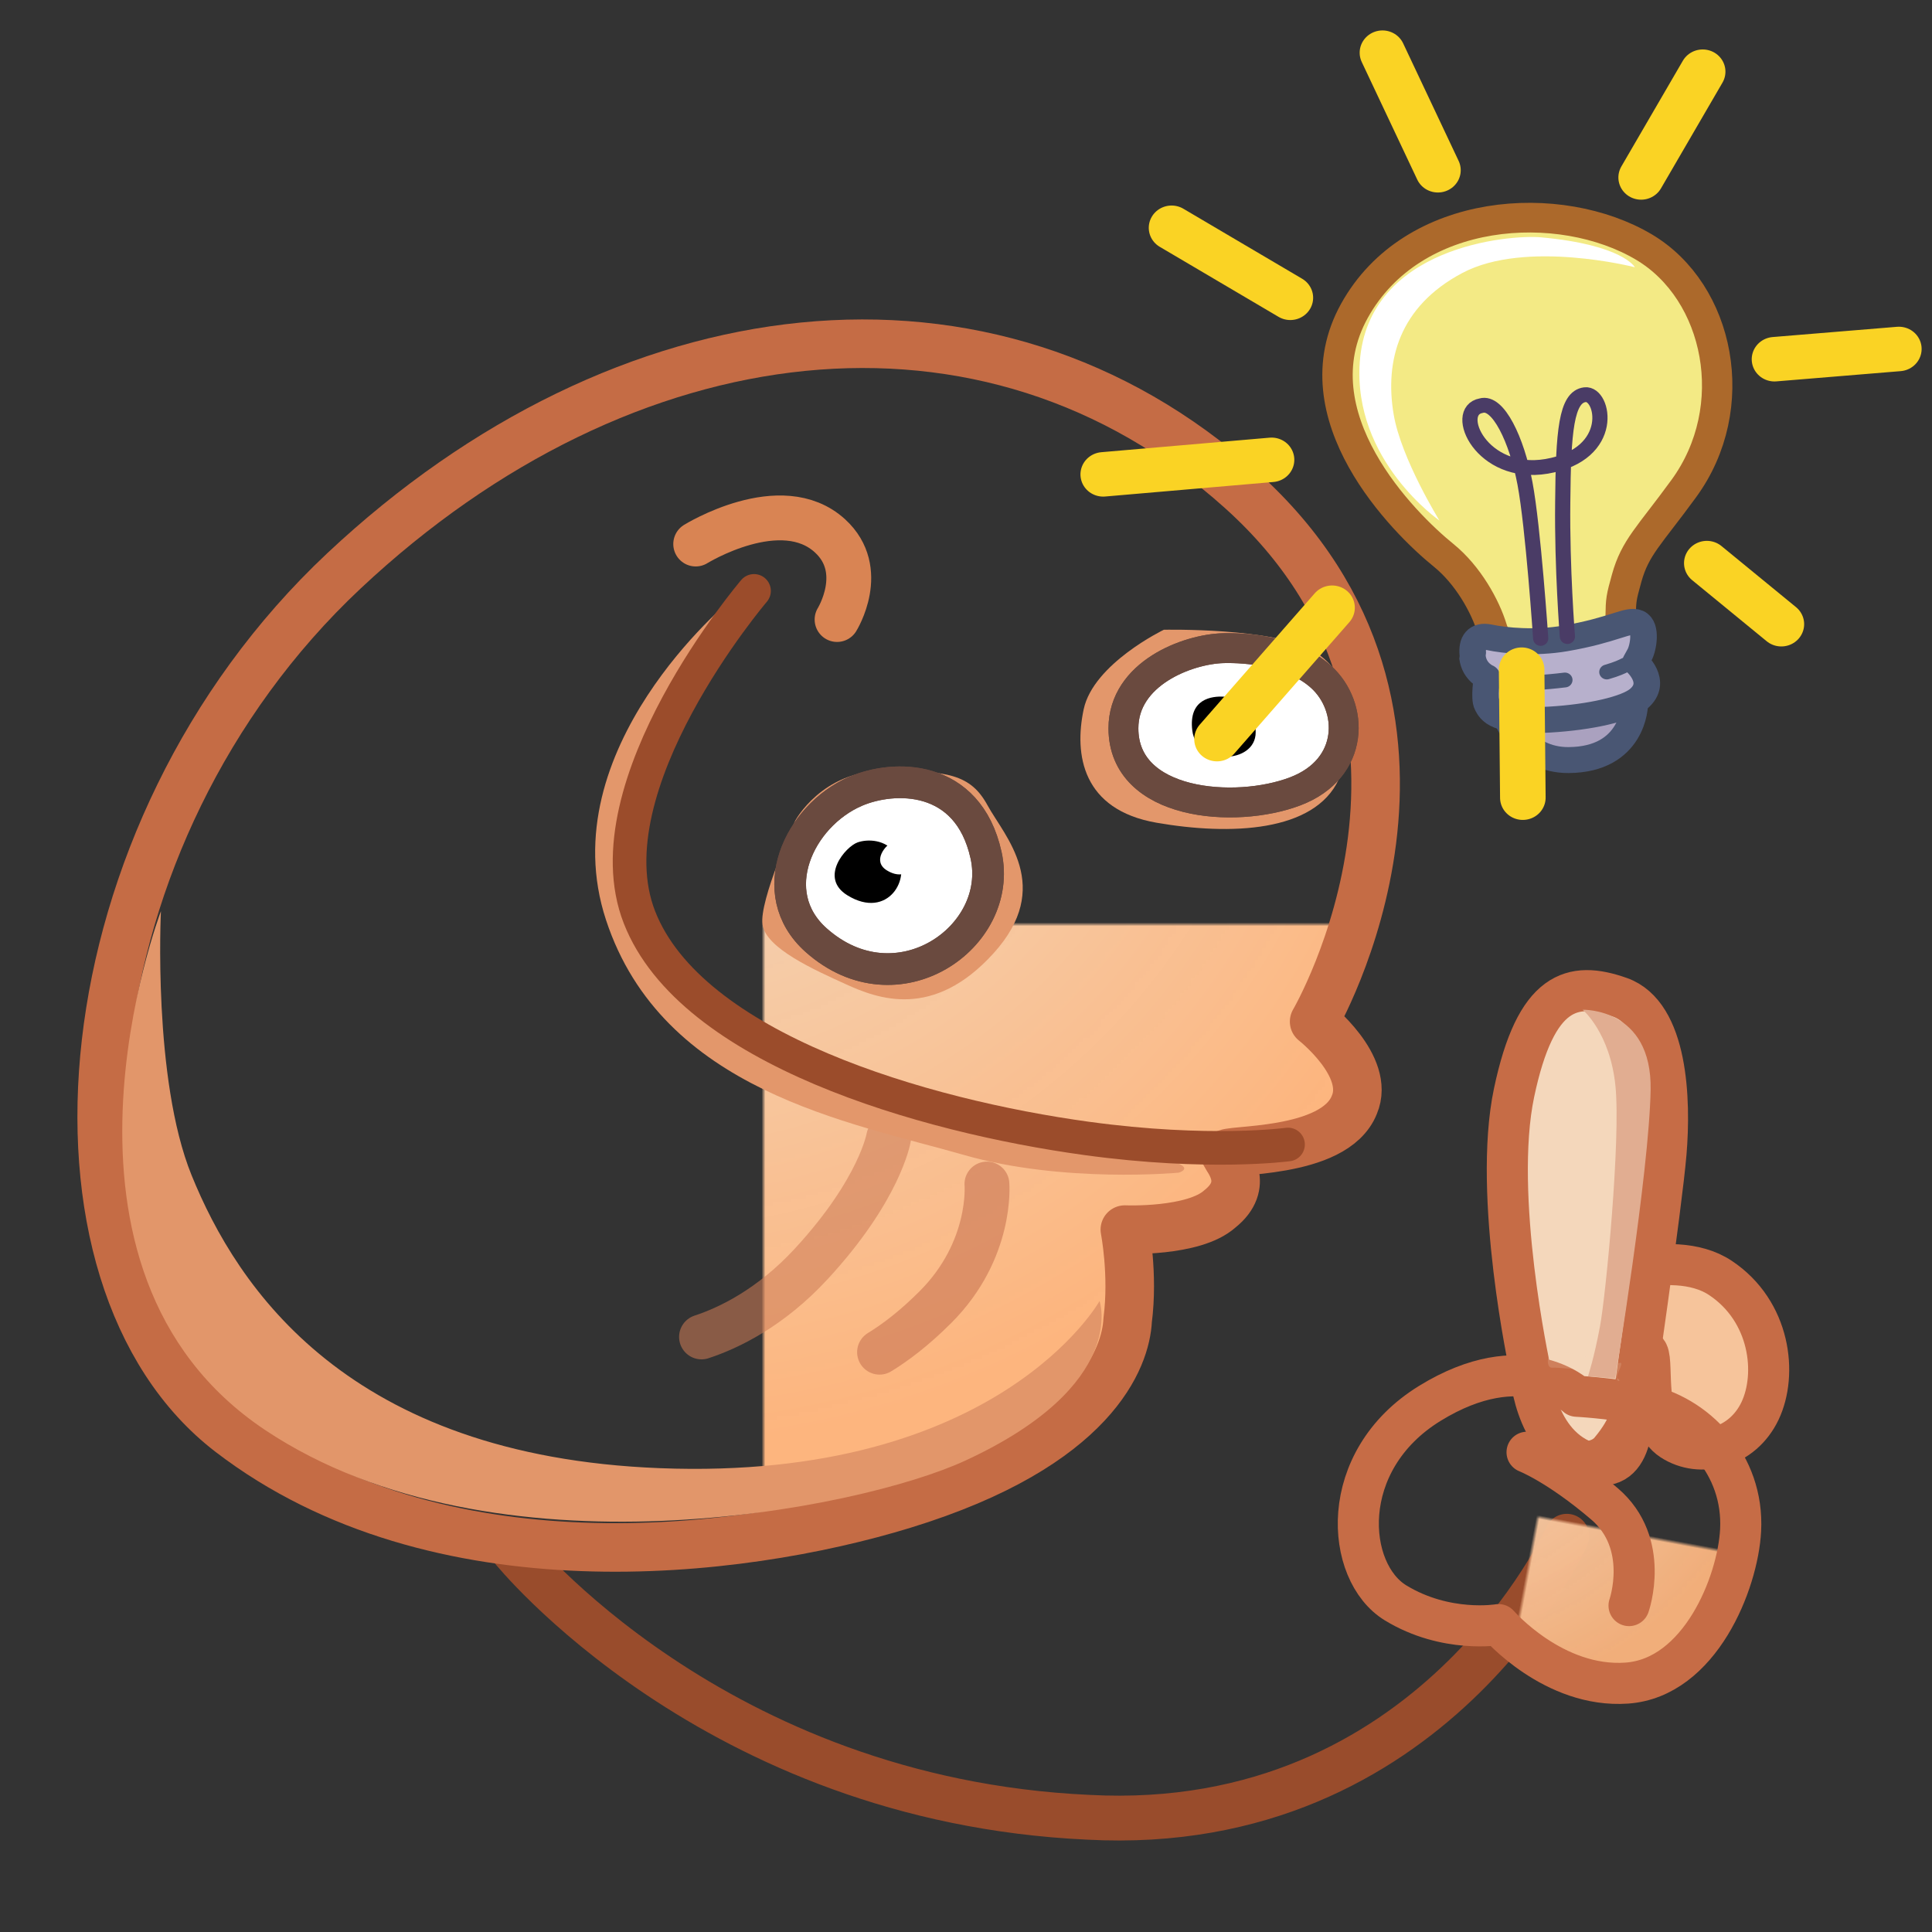 <svg xmlns="http://www.w3.org/2000/svg" xmlns:xlink="http://www.w3.org/1999/xlink" viewBox="0 0 512 512" width="512" height="512" style="width: 100%; height: 100%; transform: translate3d(0,0,0); content-visibility: visible;" preserveAspectRatio="xMidYMid meet"><rect x="0" y="0" width="512" height="512" fill="#333333" stroke="none"/><defs><clipPath id="__lottie_element_2"><rect width="512" height="512" x="0" y="0"></rect></clipPath><clipPath id="__lottie_element_4"><path d="M0,0 L512,0 L512,512 L0,512z"></path></clipPath><radialGradient id="__lottie_element_13" spreadMethod="pad" gradientUnits="userSpaceOnUse" cx="-33.145" cy="-93.27" r="233.236" fx="-33.145" fy="-93.27"><stop offset="0%" stop-color="rgb(255,234,212)"></stop><stop offset="50%" stop-color="rgb(254,208,169)"></stop><stop offset="100%" stop-color="rgb(253,181,126)"></stop></radialGradient><mask id="__lottie_element_15"><path fill="url(#__lottie_element_14)" d=" M147.407,26.053 C147.407,26.053 195.251,-55.766 127.794,-116.323 C60.337,-176.881 -37.209,-165.1 -112.331,-94.577 C-187.453,-24.054 -196.866,94.528 -142.713,136.078 C-87.56,178.396 -6.707,168.872 37.417,155.34 C88.81,139.578 96.999,115.886 97.489,105.961 C99.079,93.657 96.736,81.732 96.736,81.732 C96.736,81.732 115.149,82.504 122.168,76.193 C130.292,69.719 124.318,63.069 123.643,61.646 C123.214,60.023 152.833,61.931 158.18,48.3 C162.593,37.948 147.407,26.053 147.407,26.053z"></path></mask><radialGradient id="__lottie_element_14" spreadMethod="pad" gradientUnits="userSpaceOnUse" cx="-33.145" cy="-93.27" r="233.236" fx="-33.145" fy="-93.27"><stop stop-color="rgb(255,255,255)" offset="0%" stop-opacity="0.93"></stop><stop stop-color="rgb(255,255,255)" offset="57%" stop-opacity="0.965"></stop><stop stop-color="rgb(255,255,255)" offset="100%" stop-opacity="1"></stop></radialGradient><radialGradient id="__lottie_element_20" spreadMethod="pad" gradientUnits="userSpaceOnUse" cx="-42.04" cy="-44.343" r="102.701" fx="-42.04" fy="-44.343"><stop offset="0%" stop-color="rgb(255,231,208)"></stop><stop offset="50%" stop-color="rgb(248,202,165)"></stop><stop offset="100%" stop-color="rgb(241,174,122)"></stop></radialGradient><mask id="__lottie_element_22"><path fill="url(#__lottie_element_21)" d=" M4.319,-33.669 C4.319,-33.669 -12.18,-44.363 -34.01,-24.646 C-55.839,-4.929 -48.093,23.942 -33.306,29.575 C-18.518,35.209 -5.139,30.28 -5.139,30.28 C-5.139,30.28 12.466,44.363 31.479,39.434 C50.491,34.505 55.839,7.645 54.012,-6.338 C51.723,-23.861 36.559,-34.714 21.755,-34.759 C12.56,-34.786 4.319,-33.669 4.319,-33.669z"></path></mask><radialGradient id="__lottie_element_21" spreadMethod="pad" gradientUnits="userSpaceOnUse" cx="-42.04" cy="-44.343" r="102.701" fx="-42.04" fy="-44.343"><stop stop-color="rgb(255,255,255)" offset="0%" stop-opacity="0.93"></stop><stop stop-color="rgb(255,255,255)" offset="57%" stop-opacity="0.965"></stop><stop stop-color="rgb(255,255,255)" offset="100%" stop-opacity="1"></stop></radialGradient><clipPath id="__lottie_element_34"><path d="M0,0 L512,0 L512,512 L0,512z"></path></clipPath><radialGradient id="__lottie_element_43" spreadMethod="pad" gradientUnits="userSpaceOnUse"><stop></stop><stop></stop><stop></stop></radialGradient><mask id="__lottie_element_45"><path fill="url(#__lottie_element_44)"></path></mask><radialGradient id="__lottie_element_44" spreadMethod="pad" gradientUnits="userSpaceOnUse"><stop stop-color="rgb(255,255,255)"></stop><stop stop-color="rgb(255,255,255)"></stop><stop stop-color="rgb(255,255,255)"></stop></radialGradient><radialGradient id="__lottie_element_50" spreadMethod="pad" gradientUnits="userSpaceOnUse"><stop></stop><stop></stop><stop></stop></radialGradient><mask id="__lottie_element_52"><path fill="url(#__lottie_element_51)"></path></mask><radialGradient id="__lottie_element_51" spreadMethod="pad" gradientUnits="userSpaceOnUse"><stop stop-color="rgb(255,255,255)"></stop><stop stop-color="rgb(255,255,255)"></stop><stop stop-color="rgb(255,255,255)"></stop></radialGradient></defs><g clip-path="url(#__lottie_element_2)"><g clip-path="url(#__lottie_element_34)" style="display: none;"><g style="display: none;"><g><path stroke-linecap="round" stroke-linejoin="round" fill-opacity="0"></path></g></g><g style="display: none;"><g><g><path fill="url(#__lottie_element_43)" mask="url(#__lottie_element_45)"></path><path stroke-linecap="round" stroke-linejoin="round" fill-opacity="0"></path></g><g><path></path></g></g></g><g style="display: none;"><g><path stroke-linecap="round" stroke-linejoin="round" fill-opacity="0"></path></g><g><path stroke-linecap="round" stroke-linejoin="round" fill-opacity="0"></path></g><g><path stroke-linecap="round" stroke-linejoin="round" fill-opacity="0"></path></g><g><path></path></g><g><path stroke-linecap="round" stroke-linejoin="round" fill-opacity="0"></path></g></g><g style="display: none;"><g><g><path></path></g><g><path></path><path stroke-linecap="round" stroke-linejoin="round" fill-opacity="0"></path></g><g><g><path></path></g><g><path></path></g></g><g><path stroke-linecap="round" stroke-linejoin="round" fill-opacity="0"></path></g></g><g><g><path></path></g><g><path></path><path stroke-linecap="round" stroke-linejoin="round" fill-opacity="0"></path></g><g><g><path></path></g><g><path></path></g></g><g><path stroke-linecap="round" stroke-linejoin="round" fill-opacity="0"></path></g></g></g><g style="display: none;"><g><g><path></path><path stroke-linecap="round" stroke-linejoin="round" fill-opacity="0"></path></g><g><path></path><path stroke-linecap="round" stroke-linejoin="round" fill-opacity="0"></path></g><g><path></path><path stroke-linecap="round" stroke-linejoin="round" fill-opacity="0"></path></g><g><path></path><path stroke-linecap="round" stroke-linejoin="round" fill-opacity="0"></path></g><g><path></path><path stroke-linecap="round" stroke-linejoin="round" fill-opacity="0"></path></g><g><path stroke-linecap="round" stroke-linejoin="round" fill-opacity="0"></path></g><g><g><path></path><path stroke-linecap="round" stroke-linejoin="round" fill-opacity="0"></path></g><g><path></path><path stroke-linecap="round" stroke-linejoin="round" fill-opacity="0"></path></g><g><path></path><path stroke-linecap="round" stroke-linejoin="round" fill-opacity="0"></path></g><g><path></path><path stroke-linecap="round" stroke-linejoin="round" fill-opacity="0"></path></g><g><path></path><path stroke-linecap="round" stroke-linejoin="round" fill-opacity="0"></path></g><g><path></path><path stroke-linecap="round" stroke-linejoin="round" fill-opacity="0"></path></g><g><path></path><path stroke-linecap="round" stroke-linejoin="round" fill-opacity="0"></path></g><g><path></path><path stroke-linecap="round" stroke-linejoin="round" fill-opacity="0"></path></g></g><g><path></path></g></g></g><g style="display: none;"><g><path></path><path stroke-linecap="round" stroke-linejoin="round" fill-opacity="0"></path></g><g><path></path><path stroke-linecap="round" stroke-linejoin="round" fill-opacity="0"></path></g><g><path fill="url(#__lottie_element_50)" mask="url(#__lottie_element_52)"></path><path stroke-linecap="round" stroke-linejoin="round" fill-opacity="0"></path></g><g><path stroke-linecap="round" stroke-linejoin="round" fill-opacity="0"></path></g><g><path></path></g><g><path></path></g></g></g><g clip-path="url(#__lottie_element_4)" style="display: block;" transform="matrix(1,0,0,1,0,0)" opacity="1"><g style="display: block;" transform="matrix(0.99,0,0,0.99,105.871,380.636)" opacity="1"><g opacity="1" transform="matrix(1,0,0,1,157.501,62.993)"><path stroke-linecap="round" stroke-linejoin="round" fill-opacity="0" stroke="rgb(153,76,44)" stroke-opacity="1" stroke-width="12" d=" M-127.501,-32.993 C-127.501,-32.993 -73.631,34.375 26.882,38.986 C119.108,43.942 154.97,-36.239 154.97,-36.239"></path></g></g><g style="display: block;" transform="matrix(0.99,0,0,0.99,-21.514,39.103)" opacity="1"><g opacity="1" transform="matrix(1,0,0,1,0,0)"><g opacity="1" transform="matrix(1,0,0,1,226.102,207.919)"><path fill="url(#__lottie_element_13)" mask="url(#__lottie_element_15)" fill-opacity="1" d="M0 0 M147.407,26.053 C147.407,26.053 195.251,-55.766 127.794,-116.323 C60.337,-176.881 -37.209,-165.1 -112.331,-94.577 C-187.453,-24.054 -196.866,94.528 -142.713,136.078 C-87.56,178.396 -6.707,168.872 37.417,155.34 C88.81,139.578 96.999,115.886 97.489,105.961 C99.079,93.657 96.736,81.732 96.736,81.732 C96.736,81.732 115.149,82.504 122.168,76.193 C130.292,69.719 124.318,63.069 123.643,61.646 C123.214,60.023 152.833,61.931 158.18,48.3 C162.593,37.948 147.407,26.053 147.407,26.053z"></path><path stroke-linecap="round" stroke-linejoin="round" fill-opacity="0" stroke="rgb(197,108,69)" stroke-opacity="1" stroke-width="13" d=" M147.407,26.053 C147.407,26.053 195.251,-55.766 127.794,-116.323 C60.337,-176.881 -37.209,-165.1 -112.331,-94.577 C-187.453,-24.054 -196.866,94.528 -142.713,136.078 C-87.56,178.396 -6.707,168.872 37.417,155.34 C88.81,139.578 96.999,115.886 97.489,105.961 C99.079,93.657 96.736,81.732 96.736,81.732 C96.736,81.732 115.149,82.504 122.168,76.193 C130.292,69.719 124.318,63.069 123.643,61.646 C123.214,60.023 152.833,61.931 158.18,48.3 C162.593,37.948 147.407,26.053 147.407,26.053z"></path></g><g opacity="1" transform="matrix(1,0,0,1,177.662,292.669)"><path fill="rgb(226,150,106)" fill-opacity="1" d=" M138.409,16.113 C138.409,16.113 111.321,64.399 20.654,60.843 C-62.712,57.574 -92.405,12.622 -104.665,-17.619 C-115.091,-43.339 -112.852,-88.256 -112.852,-88.256 C-112.852,-88.256 -149.505,7.658 -84.874,50.687 C-23.648,91.449 74.113,71.938 102.505,58.806 C146.24,38.577 138.409,16.113 138.409,16.113z"></path></g></g></g><g style="display: block;" transform="matrix(0.99,0,0,0.99,133.533,100.449)" opacity="1"><g opacity="1" transform="matrix(1,0,0,1,74.36,47.188)"><path stroke-linecap="round" stroke-linejoin="round" fill-opacity="0" stroke="rgb(217,132,83)" stroke-opacity="1" stroke-width="12" d=" M-23.012,-3.021 C-23.012,-3.021 -0.126,-17.188 12.951,-5.201 C23.012,4.022 14.829,17.188 14.829,17.188"></path></g><g opacity="1" transform="matrix(1,0,0,1,73.859,230.717)"><path stroke-linecap="round" stroke-linejoin="round" fill-opacity="0" stroke="rgb(206,123,87)" stroke-opacity="0.56" stroke-width="12" d=" M29.129,-27.596 C29.129,-27.596 26.829,-13.798 8.432,6.132 C-2.481,17.955 -13.663,23.304 -20.956,25.699"></path></g><g opacity="1" transform="matrix(1,0,0,1,110.141,240.4)"><path stroke-linecap="round" stroke-linejoin="round" fill-opacity="0" stroke="rgb(205,122,87)" stroke-opacity="0.65" stroke-width="12" d=" M19.164,-24.913 C19.164,-24.913 20.697,-7.282 5.366,8.049 C-0.366,13.781 -5.456,17.584 -9.581,20.1"></path></g><g opacity="1" transform="matrix(1,0,0,1,101.926,137.252)"><path fill="rgb(227,151,107)" fill-opacity="1" d=" M-41.197,-78.101 C-41.197,-78.101 -89.665,-38.278 -74.587,7.546 C-59.508,53.371 -9.048,61.748 21.271,70.464 C47.838,78.101 78.714,75.192 78.714,75.192 C78.714,75.192 89.664,72.191 51.967,68.1 C14.27,64.008 -64.354,36.459 -66.508,-6.092 C-68.662,-48.643 -41.197,-78.101 -41.197,-78.101z"></path></g><g opacity="1" transform="matrix(1,0,0,1,116.204,132.245)"><path stroke-linecap="round" stroke-linejoin="round" fill-opacity="0" stroke="rgb(155,76,43)" stroke-opacity="1" stroke-width="9" d=" M-49.244,-75.536 C-49.244,-75.536 -93.704,-23.409 -79.906,11.852 C-66.108,47.113 -3.829,65.032 39.761,71.025 C72.556,75.535 93.704,72.66 93.704,72.66"></path></g></g><g style="display: block;" transform="matrix(0.99,0,0,0.99,184.257,151.824)" opacity="1"><g opacity="1" transform="matrix(1,0,0,1,0,0)"><g opacity="1" transform="matrix(1,0,0,1,140.055,42.456)"><path fill="rgb(227,151,107)" fill-opacity="1" d=" M-14.629,-27.237 C-14.629,-27.237 -33.484,-18.158 -36.085,-5.948 C-38.685,6.261 -36.41,20.976 -16.58,24.419 C3.251,27.863 25.682,26.924 32.183,12.836 C38.685,-1.252 35.759,-15.34 25.357,-21.602 C14.954,-27.863 -14.629,-27.237 -14.629,-27.237z"></path></g><g opacity="1" transform="matrix(1,0,0,1,145.655,42.303)"><path fill="rgb(255,255,255)" fill-opacity="1" d=" M-4.216,-22.157 C-13.949,-21.925 -31.045,-15.338 -31.045,-0.694 C-31.045,20.003 -1.15,22.303 14.948,16.171 C31.045,10.038 30.71,-6.514 21.847,-14.491 C14.181,-21.39 1.906,-22.303 -4.216,-22.157z"></path><path stroke-linecap="round" stroke-linejoin="round" fill-opacity="0" stroke="rgb(106,74,63)" stroke-opacity="1" stroke-width="8" d=" M-4.216,-22.157 C-13.949,-21.925 -31.045,-15.338 -31.045,-0.694 C-31.045,20.003 -1.15,22.303 14.948,16.171 C31.045,10.038 30.71,-6.514 21.847,-14.491 C14.181,-21.39 1.906,-22.303 -4.216,-22.157z"></path></g><g opacity="1" transform="matrix(1.273,0,0,1.259,-38.685,-10.555)"><g opacity="1" transform="matrix(1,0,0,1,141.148,41.993)"><path fill="rgb(0,0,0)" fill-opacity="1" d=" M0.417,-7.292 C-2.086,-7.442 -7.08,-6.891 -6.247,-0.093 C-5.324,7.442 7.08,7.104 7.08,0.307 C7.08,-6.491 2.998,-7.138 0.417,-7.292z"></path></g><g opacity="1" transform="matrix(1,0,0,1,145.636,37.703)"><path fill="rgb(255,255,255)" fill-opacity="1" d=" M-0.779,-3.568 C-1.922,-3.16 -4.482,-0.185 -1.754,1.507 C2.131,3.916 4.482,-0.185 2.923,-2.44 C1.903,-3.915 0.131,-3.893 -0.779,-3.568z"></path></g></g><g opacity="1" transform="matrix(1,0,0,1,145.655,42.303)"><path stroke-linecap="round" stroke-linejoin="round" fill-opacity="0" stroke="rgb(106,74,63)" stroke-opacity="1" stroke-width="8" d=" M-4.216,-22.157 C-13.949,-21.925 -31.045,-15.338 -31.045,-0.694 C-31.045,20.003 -1.15,22.303 14.948,16.171 C31.045,10.038 30.71,-6.514 21.847,-14.491 C14.181,-21.39 1.906,-22.303 -4.216,-22.157z"></path></g></g><g opacity="1" transform="matrix(1,0,0,1,0,0)"><g opacity="1" transform="matrix(1,0,0,1,56.53,86.324)"><path fill="rgb(227,151,107)" fill-opacity="1" d=" M-29.79,-19.965 C-29.79,-19.965 -22.667,-33.381 -5.829,-33.381 C11.009,-33.381 17.162,-32.423 21.696,-24.118 C26.229,-15.812 39.504,-2.396 23.314,15.492 C7.123,33.381 -7.772,27.631 -16.191,23.798 C-24.61,19.964 -37.562,14.215 -38.534,7.826 C-39.505,1.437 -29.79,-19.965 -29.79,-19.965z"></path></g><g opacity="1" transform="matrix(1.06,0,0,1.06,50.44,85.59)"><path fill="rgb(255,255,255)" fill-opacity="1" d=" M-7.12,-25.583 C-21.452,-19.37 -30.441,0.066 -17.086,11.978 C3.323,30.182 30.441,11.212 25.842,-9.485 C21.242,-30.182 2.474,-29.742 -7.12,-25.583z"></path><path stroke-linecap="round" stroke-linejoin="round" fill-opacity="0" stroke="rgb(106,74,63)" stroke-opacity="1" stroke-width="8" d=" M-7.12,-25.583 C-21.452,-19.37 -30.441,0.066 -17.086,11.978 C3.323,30.182 30.441,11.212 25.842,-9.485 C21.242,-30.182 2.474,-29.742 -7.12,-25.583z"></path></g><g opacity="1" transform="matrix(1.155,0,0,1.135,-7.482,-10.801)"><g opacity="1" transform="matrix(1,0,0,1,45.973,81.849)"><path fill="rgb(0,0,0)" fill-opacity="1" d=" M-1.889,-8.766 C-4.66,-7.764 -10.863,-0.455 -4.251,3.7 C5.167,9.619 10.862,-0.454 7.083,-5.995 C4.612,-9.619 0.317,-9.564 -1.889,-8.766z"></path></g><g opacity="1" transform="matrix(1,0,0,1,53.126,77.71)"><path fill="rgb(255,255,255)" fill-opacity="1" d=" M-1.001,-4.646 C-2.47,-4.115 -5.757,-0.241 -2.253,1.962 C2.739,5.099 5.758,-0.241 3.755,-3.178 C2.445,-5.099 0.169,-5.069 -1.001,-4.646z"></path></g></g><g opacity="1" transform="matrix(1.06,0,0,1.06,50.44,85.59)"><path stroke-linecap="round" stroke-linejoin="round" fill-opacity="0" stroke="rgb(106,74,63)" stroke-opacity="1" stroke-width="8" d=" M-7.12,-25.583 C-21.452,-19.37 -30.441,0.066 -17.086,11.978 C3.323,30.182 30.441,11.212 25.842,-9.485 C21.242,-30.182 2.474,-29.742 -7.12,-25.583z"></path></g></g></g><g style="display: block;" transform="matrix(1.006,-0.036,0.035,0.982,302.733,7.999)" opacity="1"><g opacity="1" transform="matrix(1,-0.005,0.005,1,-0.876,0.495)"><g opacity="1" transform="matrix(1,0,0,1,106.36,193.393)"><path fill="rgb(170,161,191)" fill-opacity="1" d=" M-16.876,-4.159 C-16.876,-4.159 -13.138,7.048 -1.191,7.471 C15.719,8.071 16.877,-6.299 16.809,-7.185 C16.741,-8.071 12.77,-5.426 0.189,-4.461 C-9.209,-3.741 -16.876,-4.159 -16.876,-4.159z"></path><path stroke-linecap="round" stroke-linejoin="round" fill-opacity="0" stroke="rgb(73,86,115)" stroke-opacity="1" stroke-width="7" d=" M-16.876,-4.159 C-16.876,-4.159 -13.138,7.048 -1.191,7.471 C15.719,8.071 16.877,-6.299 16.809,-7.185 C16.741,-8.071 12.77,-5.426 0.189,-4.461 C-9.209,-3.741 -16.876,-4.159 -16.876,-4.159z"></path></g><g opacity="1" transform="matrix(1,0,0,1,96.041,110.724)"><path fill="rgb(243,234,133)" fill-opacity="1" d=" M-3.183,60.281 C-6.329,59.504 -8.779,57.065 -9.576,53.923 C-11.128,47.806 -15.302,39.218 -21.572,33.57 C-31.783,24.372 -58.8,-5.638 -42.382,-33.275 C-25.964,-60.913 12.954,-61.638 34.495,-47.249 C53.841,-34.325 58.799,-3.01 42.365,18.212 C32.687,30.71 28.937,33.528 26.348,41.779 C24.72,46.969 24.605,47.492 24.37,51.933 C24.169,55.71 21.558,58.957 17.89,59.878 C15.033,60.596 11.197,61.264 6.352,61.493 C3.257,61.639 -0.318,60.989 -3.183,60.281z"></path><path stroke-linecap="round" stroke-linejoin="round" fill-opacity="0" stroke="rgb(172,105,43)" stroke-opacity="1" stroke-width="8" d=" M-3.183,60.281 C-6.329,59.504 -8.779,57.065 -9.576,53.923 C-11.128,47.806 -15.302,39.218 -21.572,33.57 C-31.783,24.372 -58.8,-5.638 -42.382,-33.275 C-25.964,-60.913 12.954,-61.638 34.495,-47.249 C53.841,-34.325 58.799,-3.01 42.365,18.212 C32.687,30.71 28.937,33.528 26.348,41.779 C24.72,46.969 24.605,47.492 24.37,51.933 C24.169,55.71 21.558,58.957 17.89,59.878 C15.033,60.596 11.197,61.264 6.352,61.493 C3.257,61.639 -0.318,60.989 -3.183,60.281z"></path></g><g opacity="1" transform="matrix(1,0,0,1,105.308,176.692)"><path fill="rgb(183,176,204)" fill-opacity="1" d=" M-24.19,-5.341 C-24.399,-8.669 -22.943,-10.632 -19.718,-9.783 C-15.529,-8.681 -7.663,-7.607 0.154,-8.633 C13.212,-10.347 17.084,-13.317 19.496,-12.076 C21.908,-10.835 20.734,-5.22 19.63,-3.353 C19.63,-3.353 18.525,-1.486 18.525,-1.486 C18.525,-1.486 24.399,4.067 18.95,8.426 C15.698,11.027 6.123,12.858 -4.752,13.057 C-18.991,13.316 -20.135,10.019 -20.98,8.301 C-21.824,6.583 -20.675,0.984 -20.675,0.984 C-20.675,0.984 -24,-0.542 -24.313,-4.618 C-24.316,-4.658 -24.187,-5.301 -24.19,-5.341z"></path><path stroke-linecap="round" stroke-linejoin="round" fill-opacity="0" stroke="rgb(73,86,115)" stroke-opacity="1" stroke-width="7" d=" M-24.19,-5.341 C-24.399,-8.669 -22.943,-10.632 -19.718,-9.783 C-15.529,-8.681 -7.663,-7.607 0.154,-8.633 C13.212,-10.347 17.084,-13.317 19.496,-12.076 C21.908,-10.835 20.734,-5.22 19.63,-3.353 C19.63,-3.353 18.525,-1.486 18.525,-1.486 C18.525,-1.486 24.399,4.067 18.95,8.426 C15.698,11.027 6.123,12.858 -4.752,13.057 C-18.991,13.316 -20.135,10.019 -20.98,8.301 C-21.824,6.583 -20.675,0.984 -20.675,0.984 C-20.675,0.984 -24,-0.542 -24.313,-4.618 C-24.316,-4.658 -24.187,-5.301 -24.19,-5.341z"></path></g><g opacity="1" transform="matrix(1,0,0,1,97.015,178.262)"><path fill="rgb(170,161,191)" fill-opacity="1" d=" M19.159,-0.713 C21.779,-1.366 23.294,-2.01 24.05,-2.392"></path><path stroke-linecap="round" stroke-linejoin="round" fill-opacity="0" stroke="rgb(73,86,115)" stroke-opacity="1" stroke-width="4" d=" M19.159,-0.713 C21.779,-1.366 23.294,-2.01 24.05,-2.392"></path></g><g opacity="1" transform="matrix(1,0,0,1,97.015,178.262)"><path fill="rgb(170,161,191)" fill-opacity="1" d=" M-11.688,-0.815 C-10.235,-0.069 -6.437,1.532 -0.765,1.422 C2.565,1.357 5.489,1.201 8.049,0.985"></path><path stroke-linecap="round" stroke-linejoin="round" fill-opacity="0" stroke="rgb(73,86,115)" stroke-opacity="1" stroke-width="4" d=" M-11.688,-0.815 C-10.235,-0.069 -6.437,1.532 -0.765,1.422 C2.565,1.357 5.489,1.201 8.049,0.985"></path></g><g opacity="1" transform="matrix(1,0,0,1,99.24,135.166)"><path stroke-linecap="round" stroke-linejoin="round" fill-opacity="0" stroke="rgb(74,60,102)" stroke-opacity="1" stroke-width="4" d=" M-0.101,32.614 C-0.101,32.614 -0.88,2.5 -2.572,-9.311 C-4.266,-21.175 -8.772,-31.941 -13.264,-30.758 C-20.96,-29.667 -13.994,-11.448 3.295,-13.693 C21.942,-16.175 19.131,-32.964 14.17,-32.583 C9.208,-32.203 8.067,-22.95 7.154,-3.818 C6.238,13.871 6.942,32.399 6.942,32.399"></path></g><g opacity="1" transform="matrix(-0.124,-0.992,0.992,-0.124,9.502,216.34)"><g opacity="1" transform="matrix(1,0,0,1,46.341,33.779)"><path fill="rgb(243,234,133)" fill-opacity="1" d=" M7.988,8.379 C7.988,8.379 -21.975,-27.288 -21.975,-27.288"></path><path stroke-linecap="round" stroke-linejoin="round" fill-opacity="0" stroke="rgb(250,211,36)" stroke-opacity="1" stroke-width="12" d=" M7.988,8.379 C7.988,8.379 -21.975,-27.288 -21.975,-27.288"></path></g><g opacity="1" transform="matrix(1,0,0,1,17.814,88.341)"><path fill="rgb(243,234,133)" fill-opacity="1" d=" M11.78,0.323 C11.78,0.323 -22.341,-5.003 -22.341,-5.003"></path><path stroke-linecap="round" stroke-linejoin="round" fill-opacity="0" stroke="rgb(250,211,36)" stroke-opacity="1" stroke-width="12" d=" M11.78,0.323 C11.78,0.323 -22.341,-5.003 -22.341,-5.003"></path></g><g opacity="1" transform="matrix(1,0,0,1,43.008,150.356)"><path fill="rgb(243,234,133)" fill-opacity="1" d=" M6.89,-8.9 C6.89,-8.9 -12.617,7.771 -12.617,7.771"></path><path stroke-linecap="round" stroke-linejoin="round" fill-opacity="0" stroke="rgb(250,211,36)" stroke-opacity="1" stroke-width="12" d=" M6.89,-8.9 C6.89,-8.9 -12.617,7.771 -12.617,7.771"></path></g><g opacity="1" transform="matrix(1,0,0,1,173.496,76.964)"><path fill="rgb(243,234,133)" fill-opacity="1" d=" M-7.35,11.978 C-7.35,11.978 26.356,2.747 26.356,2.747"></path><path stroke-linecap="round" stroke-linejoin="round" fill-opacity="0" stroke="rgb(250,211,36)" stroke-opacity="1" stroke-width="12" d=" M-7.35,11.978 C-7.35,11.978 26.356,2.747 26.356,2.747"></path></g><g opacity="1" transform="matrix(1,0,0,1,149.252,30.593)"><path fill="rgb(243,234,133)" fill-opacity="1" d=" M-10.626,14.394 C-10.626,14.394 13.179,-13.374 13.179,-13.374"></path><path stroke-linecap="round" stroke-linejoin="round" fill-opacity="0" stroke="rgb(250,211,36)" stroke-opacity="1" stroke-width="12" d=" M-10.626,14.394 C-10.626,14.394 13.179,-13.374 13.179,-13.374"></path></g><g opacity="1" transform="matrix(1,0,0,1,164.455,149.637)"><path fill="rgb(243,234,133)" fill-opacity="1" d=" M-9.064,-8.231 C-9.064,-8.231 16.402,12.401 16.402,12.401"></path><path stroke-linecap="round" stroke-linejoin="round" fill-opacity="0" stroke="rgb(250,211,36)" stroke-opacity="1" stroke-width="12" d=" M-9.064,-8.231 C-9.064,-8.231 16.402,12.401 16.402,12.401"></path></g><g opacity="1" transform="matrix(1,0,0,1,95.724,19.226)"><path fill="rgb(243,234,133)" fill-opacity="1" d=" M4.054,-30.617 C4.054,-30.617 0.597,13.731 0.597,13.731"></path><path stroke-linecap="round" stroke-linejoin="round" fill-opacity="0" stroke="rgb(250,211,36)" stroke-opacity="1" stroke-width="12" d=" M4.054,-30.617 C4.054,-30.617 0.597,13.731 0.597,13.731"></path></g><g opacity="1" transform="matrix(1,0,0,1,102.289,172.804)"><path fill="rgb(243,234,133)" fill-opacity="1" d=" M-1.076,-4.779 C-1.076,-4.779 -3.76,27.966 -3.76,27.966"></path><path stroke-linecap="round" stroke-linejoin="round" fill-opacity="0" stroke="rgb(250,211,36)" stroke-opacity="1" stroke-width="12" d=" M-1.076,-4.779 C-1.076,-4.779 -3.76,27.966 -3.76,27.966"></path></g></g><g opacity="1" transform="matrix(1,0,0,1,89.749,96.736)"><path fill="rgb(255,255,255)" fill-opacity="1" d=" M38.142,-27.95 C38.142,-27.95 9.808,-36.667 -7.264,-28.312 C-24.337,-19.957 -28.696,-5.428 -26.88,9.102 C-25.382,21.083 -15.983,38.162 -15.983,38.162 C-15.983,38.162 -38.142,21.089 -35.236,-5.428 C-31.833,-36.478 5.454,-38.163 13.803,-37.031 C35.235,-34.125 38.142,-27.95 38.142,-27.95z"></path></g></g></g><g style="display: block;" transform="matrix(0.973,0.18,-0.18,0.973,357.176,221.157)" opacity="1"><g opacity="1" transform="matrix(1,0,0,1,111.297,119.747)"><path fill="rgb(246,196,155)" fill-opacity="1" d=" M-28.167,-12.675 C-28.167,-12.675 -6.338,-27.463 8.45,-21.125 C23.238,-14.788 28.167,1.409 25.35,11.971 C22.534,22.534 11.971,27.463 3.521,23.942 C-4.929,20.421 -4.929,4.929 -7.042,2.113 C-9.154,-0.704 -21.829,2.817 -21.829,2.817 C-21.829,2.817 -28.167,-12.675 -28.167,-12.675z"></path><path stroke-linecap="round" stroke-linejoin="round" fill-opacity="0" stroke="rgb(198,108,70)" stroke-opacity="1" stroke-width="11" d=" M-28.167,-12.675 C-28.167,-12.675 -6.338,-27.463 8.45,-21.125 C23.238,-14.788 28.167,1.409 25.35,11.971 C22.534,22.534 11.971,27.463 3.521,23.942 C-4.929,20.421 -4.929,4.929 -7.042,2.113 C-9.154,-0.704 -21.829,2.817 -21.829,2.817 C-21.829,2.817 -28.167,-12.675 -28.167,-12.675z"></path></g><g opacity="1" transform="matrix(1,0,0,1,81.721,91.932)"><path fill="rgb(244,215,187)" fill-opacity="1" d=" M-7.746,39.786 C-7.746,39.786 -26.055,-3.873 -25.35,-32.04 C-24.646,-60.207 -15.492,-64.432 -2.113,-62.32 C11.267,-60.207 16.196,-37.673 17.604,-23.59 C19.013,-9.506 21.125,45.419 21.125,45.419 C21.125,45.419 26.055,64.432 11.267,61.615 C-3.521,58.799 -7.746,39.786 -7.746,39.786z"></path><path stroke-linecap="round" stroke-linejoin="round" fill-opacity="0" stroke="rgb(198,108,70)" stroke-opacity="1" stroke-width="11" d=" M-7.746,39.786 C-7.746,39.786 -26.055,-3.873 -25.35,-32.04 C-24.646,-60.207 -15.492,-64.432 -2.113,-62.32 C11.267,-60.207 16.196,-37.673 17.604,-23.59 C19.013,-9.506 21.125,45.419 21.125,45.419 C21.125,45.419 26.055,64.432 11.267,61.615 C-3.521,58.799 -7.746,39.786 -7.746,39.786z"></path></g><g opacity="1" transform="matrix(1,0,0,1,83.339,170.448)"><path fill="url(#__lottie_element_20)" mask="url(#__lottie_element_22)" fill-opacity="1" d="M0 0 M4.319,-33.669 C4.319,-33.669 -12.18,-44.363 -34.01,-24.646 C-55.839,-4.929 -48.093,23.942 -33.306,29.575 C-18.518,35.209 -5.139,30.28 -5.139,30.28 C-5.139,30.28 12.466,44.363 31.479,39.434 C50.491,34.505 55.839,7.645 54.012,-6.338 C51.723,-23.861 36.559,-34.714 21.755,-34.759 C12.56,-34.786 4.319,-33.669 4.319,-33.669z"></path><path stroke-linecap="round" stroke-linejoin="round" fill-opacity="0" stroke="rgb(198,108,70)" stroke-opacity="1" stroke-width="11" d=" M4.319,-33.669 C4.319,-33.669 -12.18,-44.363 -34.01,-24.646 C-55.839,-4.929 -48.093,23.942 -33.306,29.575 C-18.518,35.209 -5.139,30.28 -5.139,30.28 C-5.139,30.28 12.466,44.363 31.479,39.434 C50.491,34.505 55.839,7.645 54.012,-6.338 C51.723,-23.861 36.559,-34.714 21.755,-34.759 C12.56,-34.786 4.319,-33.669 4.319,-33.669z"></path></g><g opacity="1" transform="matrix(1,0,0,1,95.831,163.355)"><path stroke-linecap="round" stroke-linejoin="round" fill-opacity="0" stroke="rgb(198,108,70)" stroke-opacity="1" stroke-width="11" d=" M15.802,26.004 C15.802,26.004 18.525,8.568 4.359,0.395 C-9.808,-7.778 -18.526,-9.413 -18.526,-9.413 C-18.526,-9.413 -1.089,-6.144 3.27,-13.772 C7.629,-21.4 7.016,-26.004 7.016,-26.004"></path></g><g opacity="0.188" transform="matrix(1,0,0,1,0,0)"><path fill="rgb(244,215,187)" fill-opacity="1" d=" M97.049,126.121 C97.049,126.121 81.738,125.695 80.058,125.751 C77.569,125.835 77.914,131.067 79.874,130.441 C80.946,130.099 85.912,129.926 88.926,129.05 C91.739,128.233 95.695,129.647 97.489,130.106 C99.326,130.576 96.467,131.982 97.559,127.935 C98.416,124.757 97.049,126.121 97.049,126.121z"></path></g><g opacity="1" transform="matrix(1,0,0,1,83.662,80.838)"><path fill="rgb(225,173,145)" fill-opacity="1" d=" M-13.258,-46.133 C-13.258,-46.133 -4.904,-41.411 -0.908,-27.607 C3.087,-13.804 6.72,27.608 6.72,36.326 C6.72,45.044 5.993,50.128 5.993,50.128 C5.993,50.128 13.258,49.402 13.258,49.402 C13.258,49.402 12.169,-6.538 8.536,-28.333 C4.904,-50.128 -13.258,-46.133 -13.258,-46.133z"></path></g></g></g></g></svg>